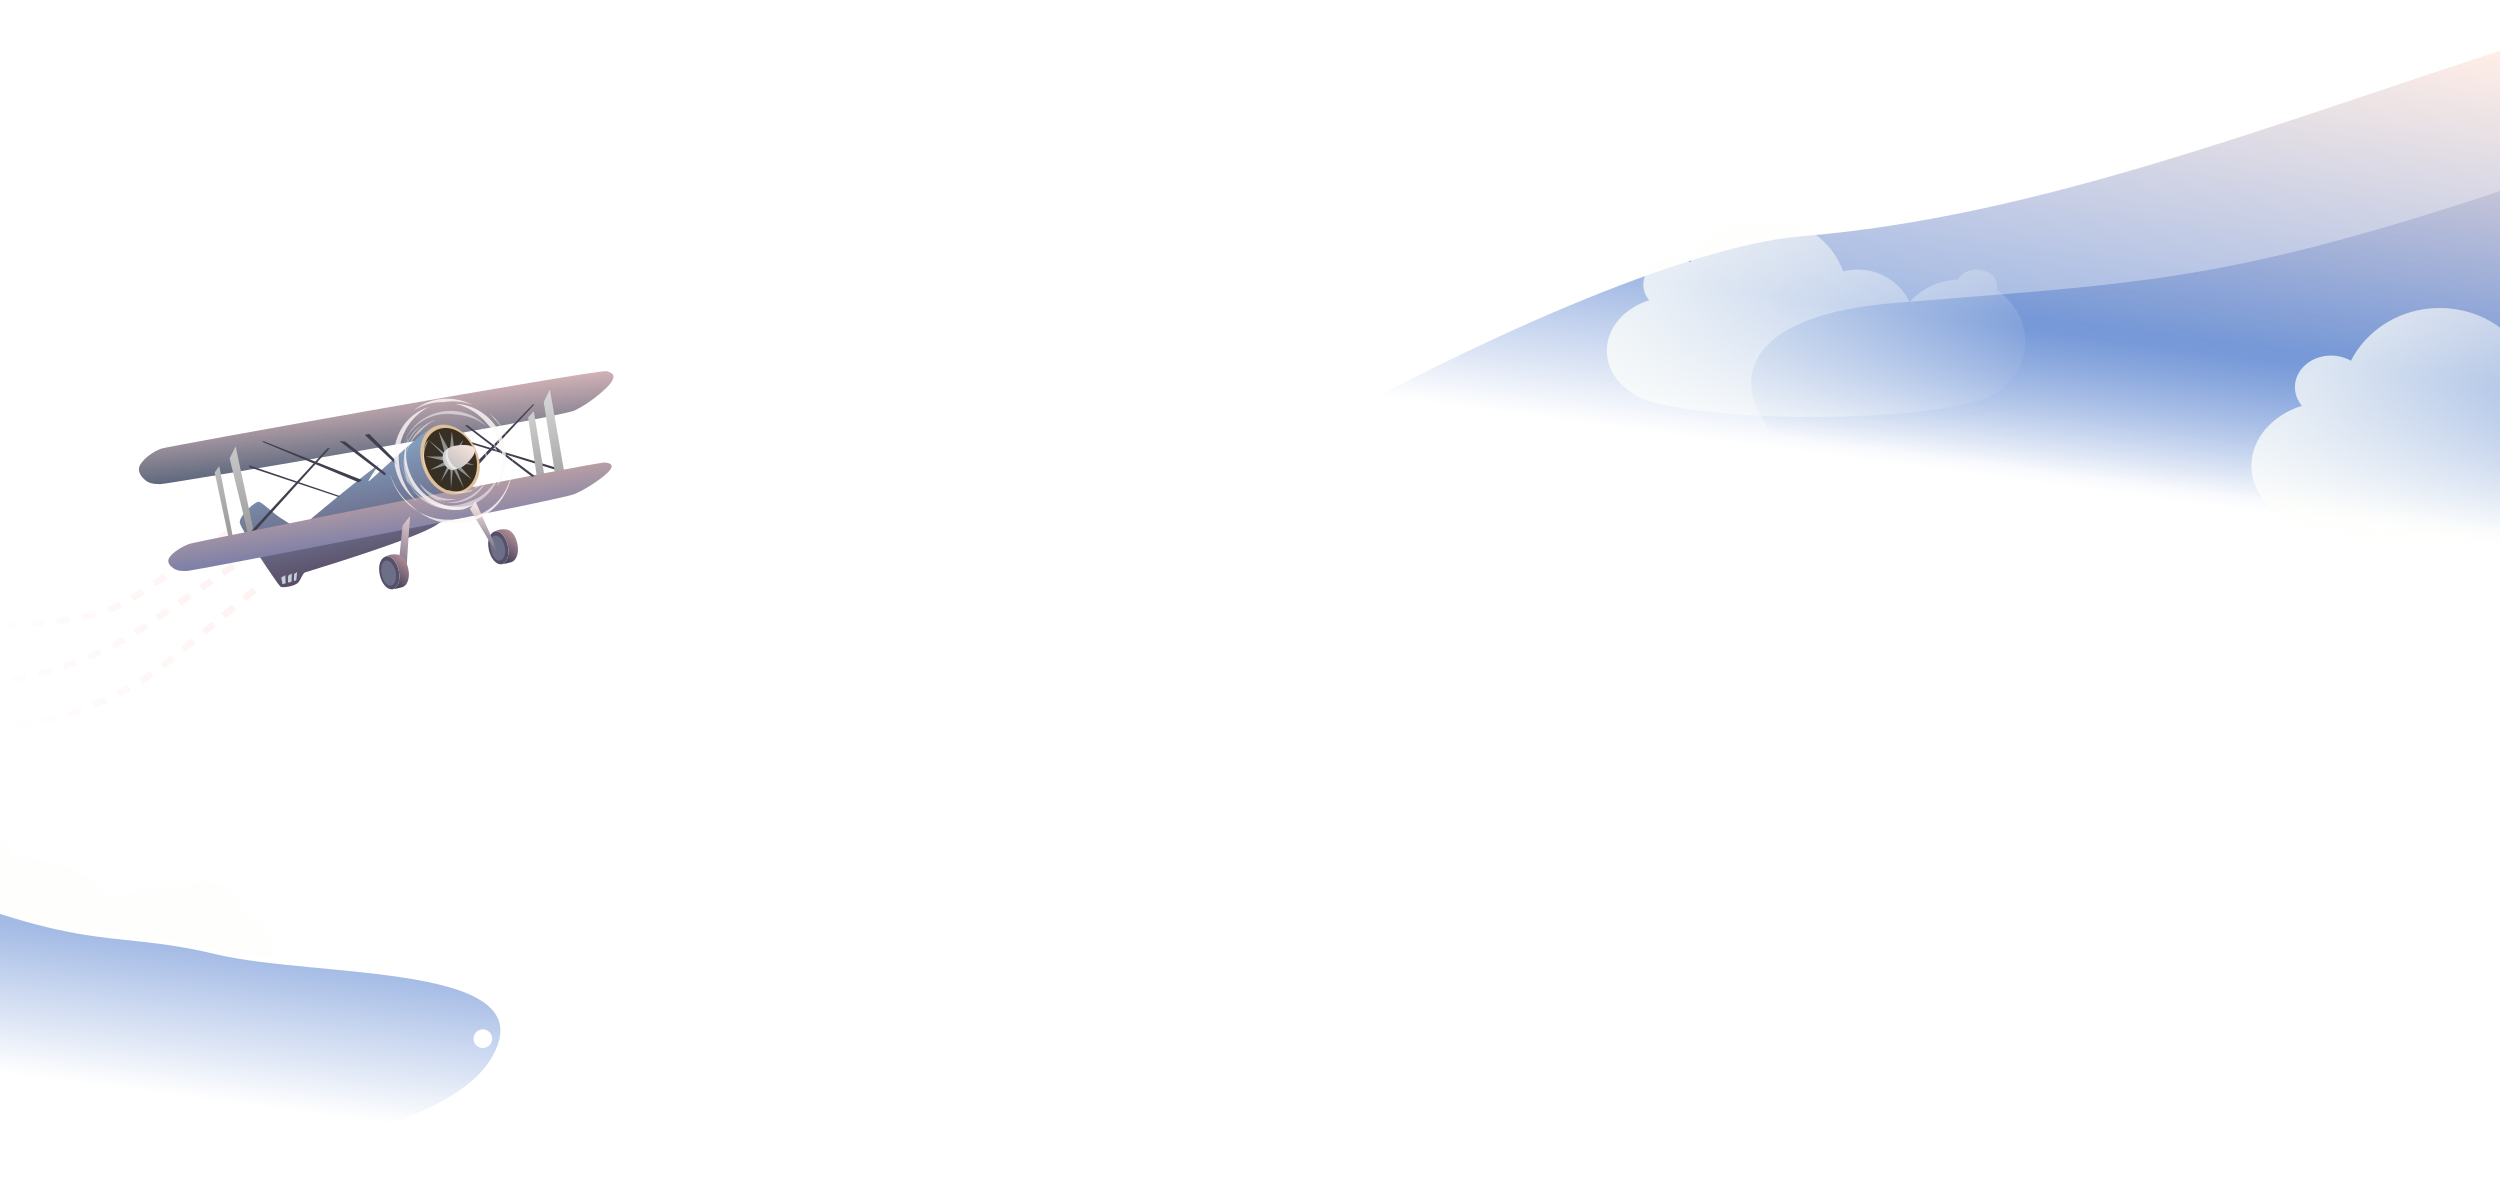 <svg viewBox="0 0 1920 909" fill="none" xmlns="http://www.w3.org/2000/svg">
<path d="M176.862 407.896C176.862 407.896 140.639 433.207 107.931 455.53C67.045 483.43 13.32 478.67 -37.742 480.3C-78.593 481.61 -116.092 536.31 -131.466 573.63" stroke="url(#paint0_linear_106_124)" stroke-width="5.078" stroke-dasharray="10.16 10.16"/>
<path d="M179.405 434.418C179.405 434.418 143.471 459.12 110.763 481.44C69.877 509.34 20.316 524.34 -30.747 525.97C-71.597 527.28 -113.26 562.22 -128.633 599.54" stroke="url(#paint1_linear_106_124)" stroke-width="5.078" stroke-dasharray="10.16 10.16"/>
<path d="M195.253 453.27C195.253 453.27 162.446 480.65 132.572 505.41C95.229 536.37 48.507 554.48 -0.698 558.9C-40.062 562.44 -77.612 600.69 -89.581 639.98" stroke="url(#paint2_linear_106_124)" stroke-width="5.078" stroke-dasharray="10.16 10.16"/>
<path d="M123.84 344.548C118.138 346.566 110.576 351.764 107.649 356.972C104.722 362.18 109.068 366.726 111.781 368.933C114.494 371.14 117.818 371.826 123.22 371.821C128.622 371.817 429.579 320.753 441.249 315.273C452.919 309.792 466.126 298.372 469.151 293.98C472.175 289.587 472.233 286.566 465.748 285.046C459.264 283.526 129.542 342.531 123.84 344.548Z" fill="url(#paint3_linear_106_124)"/>
<path d="M198.884 385.324C201.478 386.008 210.187 394.323 214.501 397.118C218.815 399.912 230.728 407.964 230.566 406.22C230.404 404.476 291.798 354.905 290.505 357.232C289.212 359.559 281.865 369.886 283.142 369.659C284.419 369.432 326.633 328.751 330.607 330.016C334.58 331.281 363.43 369.407 363.296 372.288C363.162 375.169 351.778 391.878 335.357 403.027C318.936 414.176 236.209 438.88 234.29 439.611C232.37 440.342 231.118 445.062 228.978 447.469C226.838 449.875 217.209 452.022 215.241 450.404C213.273 448.787 184.856 406.639 184.171 401.386C183.486 396.133 196.289 384.639 198.884 385.324Z" fill="url(#paint4_linear_106_124)"/>
<path d="M435.792 361.794L354.879 337.413L355.181 338.828L432.255 362.55L435.792 361.794Z" fill="#413F4E"/>
<path d="M365.114 355.924L409.119 310.745L410.474 310.456L365.729 358.803L365.114 355.924Z" fill="#413F4E"/>
<path d="M422.34 299.227L417.563 308.735L426.328 364.146L433.461 363.232L422.34 299.227Z" fill="url(#paint5_linear_106_124)"/>
<path d="M412.315 366.309L405.625 320.515L409.975 315.872L418.081 365.077L412.315 366.309Z" fill="url(#paint6_linear_106_124)"/>
<path d="M180.975 342.858L176.351 352.009L185.941 391.204L190.312 409.753L195.055 408.74L180.975 342.858Z" fill="url(#paint7_linear_106_124)"/>
<path d="M175.578 412.902L164.864 362.771L168.414 358L178.796 412.214L175.578 412.902Z" fill="url(#paint8_linear_106_124)"/>
<path d="M194.828 409.099L191.101 409.896L251.392 344.455L253.463 344.012L194.828 409.099Z" fill="#413F4E"/>
<path d="M145.629 417.646C140.277 419.468 133.108 423.803 130.245 427.913C127.381 432.023 131.292 435.264 133.751 436.807C136.211 438.35 139.279 438.704 144.297 438.43C149.316 438.155 430.306 384.175 441.299 379.418C452.292 374.662 464.877 365.309 467.809 361.814C470.74 358.319 470.877 356.018 464.896 355.188C458.914 354.357 150.982 415.824 145.629 417.646Z" fill="url(#paint9_linear_106_124)"/>
<path d="M366.013 346.449C371.83 360.878 367.035 374.012 355.805 378.539C344.574 383.067 331.381 375.491 325.564 361.062C319.747 346.633 323.187 331.811 334.418 327.283C345.649 322.756 360.196 332.021 366.013 346.449Z" fill="#DEBF9A"/>
<path d="M363.966 345.575C369.289 358.434 365.39 372.258 355.258 376.453C345.126 380.647 333.451 373.123 328.128 360.264C322.805 347.405 325.848 334.08 335.981 329.886C346.113 325.691 358.642 332.715 363.966 345.575Z" fill="url(#paint10_radial_106_124)"/>
<path d="M410.759 365.65L358.803 326.394L357.109 326.756L408.557 366.121L410.759 365.65Z" fill="#413F4E"/>
<path d="M261.39 381.102L191.207 357.317L191.533 358.841L259.503 381.506L261.39 381.102Z" fill="#413F4E"/>
<path d="M277.962 368.647L202.559 338.896L201.145 339.198L275.385 370.431L277.962 368.647Z" fill="#413F4E"/>
<path d="M296.442 363.668L265.045 339.061L260.666 338.764L295.397 365.124L296.442 363.668Z" fill="#413F4E"/>
<path d="M283.579 333.275L280.143 334.009L305.079 357.478L304.392 354.261L283.579 333.275Z" fill="#413F4E"/>
<path d="M390.043 419.202C391.521 426.118 389.45 432.422 385.418 433.284C381.386 434.146 376.919 429.238 375.441 422.323C373.963 415.407 375.63 409.653 380.141 408.026C384.173 407.165 388.565 412.286 390.043 419.202Z" fill="#564F69"/>
<path d="M390.043 419.202C391.521 426.118 389.45 432.422 385.418 433.284C388.255 432.885 388.862 432.789 392.719 431.724C396.576 430.659 398.822 424.557 397.344 417.642C395.866 410.726 392.421 406.601 388.087 406.526C385.282 406.362 383.413 406.507 380.141 408.026C384.173 407.165 388.565 412.286 390.043 419.202Z" fill="url(#paint11_linear_106_124)"/>
<path d="M387.595 419.725C388.722 424.998 387.143 429.806 384.069 430.463C380.994 431.12 378.143 427.472 377.016 422.199C375.889 416.925 376.913 412.024 379.987 411.367C383.062 410.709 386.468 414.452 387.595 419.725Z" fill="#6D6F87"/>
<path d="M381.387 425.077L360.811 390.765L365.198 385.074L379.808 417.689L381.387 425.077Z" fill="url(#paint12_linear_106_124)"/>
<path d="M306.454 430.411L309.194 403.496L314.884 396.37L311.735 443.393L306.454 430.411Z" fill="url(#paint13_linear_106_124)"/>
<path d="M306.277 438.431C307.755 445.347 305.685 451.652 301.653 452.514C297.62 453.375 293.154 448.468 291.676 441.552C290.198 434.636 291.864 428.883 296.375 427.256C300.407 426.394 304.799 431.516 306.277 438.431Z" fill="#564F69"/>
<path d="M306.277 438.431C307.755 445.347 305.685 451.652 301.653 452.514C304.489 452.114 305.096 452.019 308.953 450.953C312.811 449.888 315.056 443.787 313.578 436.871C312.1 429.955 308.655 425.831 304.321 425.756C301.516 425.592 299.647 425.736 296.375 427.256C300.407 426.394 304.799 431.516 306.277 438.431Z" fill="url(#paint14_linear_106_124)"/>
<path d="M303.829 438.955C304.956 444.228 303.378 449.036 300.303 449.693C297.228 450.35 294.377 446.701 293.25 441.428C292.123 436.155 293.147 431.253 296.222 430.596C299.296 429.939 302.702 433.681 303.829 438.955Z" fill="#6D6F87"/>
<path d="M336.824 331.091L341.241 346.893L344.428 344.771L336.824 331.091Z" fill="#909090"/>
<path d="M347 331.257L345.588 344.523L348.949 345.245L347 331.257Z" fill="#909090"/>
<path d="M355.775 337.844L349.658 345.724L351.739 348.16L355.775 337.844Z" fill="#909090"/>
<path d="M361.851 345.999L352.503 349.707L353.074 352.376L361.851 345.999Z" fill="#909090"/>
<path d="M364.243 357.192L353.239 353.151L353.414 355.995L364.243 357.192Z" fill="#909090"/>
<path d="M362.27 368.237L352.52 357.086L351.23 359.973L362.27 368.237Z" fill="#909090"/>
<path d="M356.384 375.167L350.65 360.097L348.587 360.988L356.384 375.167Z" fill="#909090"/>
<path d="M346.318 375.517L347.832 360.699L345.953 360.02L346.318 375.517Z" fill="#909090"/>
<path d="M338.4 370.097L345.244 359.541L343.633 358.085L338.4 370.097Z" fill="#909090"/>
<path d="M330.04 360.99L342.915 357.158L341.055 354.945L330.04 360.99Z" fill="#909090"/>
<path d="M326.948 350.577L340.816 353.826L340.135 350.64L326.948 350.577Z" fill="#909090"/>
<path d="M328.544 337.362L340.78 349.602L340.873 347.601L328.544 337.362Z" fill="#909090"/>
<path d="M216.815 448.662C216.793 447.199 216.139 444.262 215.961 443.605L219.1 441.714L219.353 447.975L216.815 448.662Z" fill="#C3D0D8"/>
<path d="M221.141 447.491L221.304 442.159L224.101 440.361L223.915 446.74L221.141 447.491Z" fill="#C3D0D8"/>
<path d="M225.697 446.257L225.861 440.926L228.183 439.256L227.655 444.873C227.605 445.401 227.234 445.842 226.723 445.98L225.697 446.257Z" fill="#C3D0D8"/>
<path d="M349.2 360.843C352.295 359.697 353.494 355.23 351.878 350.865C350.262 346.499 346.443 343.889 343.348 345.035C340.253 346.181 339.054 350.648 340.67 355.013C342.286 359.379 346.105 361.989 349.2 360.843Z" fill="#CFCFCF"/>
<path d="M350.699 360.178C353.276 359.224 354.034 354.852 352.391 350.414C350.747 345.975 347.326 343.15 344.749 344.104C342.172 345.058 341.414 349.43 343.057 353.868C344.701 358.307 348.122 361.132 350.699 360.178Z" fill="#E8E8E8"/>
<path d="M345.578 354.284C344.167 352.073 342.28 345.552 345.465 343.629C348.651 341.706 362.679 340.077 364.563 344.8C366.448 349.523 355.55 359.537 352.536 359.679C349.522 359.822 346.989 356.496 345.578 354.284Z" fill="url(#paint15_linear_106_124)"/>
<path d="M353.369 387.479C353.303 387.494 353.236 387.508 353.17 387.522C338.128 390.737 323.326 384.725 314.98 373.379C322.846 386.497 338.792 393.765 355.017 390.297C373.16 386.42 385.499 370.433 384.867 353.031C384.628 367.428 374.964 380.493 360.603 385.168C358.385 386.144 356.031 386.911 353.563 387.438C353.498 387.452 353.434 387.466 353.369 387.479Z" fill="white" fill-opacity="0.5"/>
<path fill-rule="evenodd" clip-rule="evenodd" d="M384.867 353.031C384.908 350.563 384.672 348.057 384.136 345.547C382.653 338.608 379.085 332.633 374.196 328.102C365.614 318.351 351.894 313.419 337.969 316.395C317.707 320.726 304.684 340.158 308.882 359.799C309.963 364.86 312.083 369.441 314.98 373.379C314.178 372.042 313.46 370.644 312.835 369.191C315.564 373.789 319.352 377.626 323.818 380.463C318.033 375.787 313.781 369.244 312.126 361.5C311.647 359.261 311.408 357.024 311.391 354.815C311.413 354.934 311.437 355.052 311.461 355.17C311.359 345.995 315.628 337.363 322.701 331.616C325.846 327.845 329.815 324.693 334.413 322.456C334.151 322.503 333.889 322.554 333.627 322.609C320.136 327.911 311.283 340.797 311.391 354.815C310.802 351.726 310.773 348.649 311.237 345.688C313.383 337.959 318.097 331.054 324.618 326.108C317.422 330.405 312.501 337.619 311.237 345.688C309.749 351.047 309.495 356.801 310.729 362.574C311.223 364.885 311.933 367.096 312.835 369.191C311.041 366.169 309.704 362.819 308.932 359.207C305.005 340.83 317.189 322.649 336.147 318.597C340.919 317.577 345.667 317.55 350.161 318.374C352.724 318.524 355.235 318.93 357.661 319.573C363.909 320.894 369.629 323.868 374.196 328.102C375.614 329.712 376.891 331.454 378.006 333.313C380.903 337.251 383.022 341.832 384.104 346.893C384.543 348.947 384.794 350.998 384.867 353.031ZM360.314 385.261C360.41 385.23 360.507 385.199 360.603 385.168C361.924 384.586 363.197 383.931 364.417 383.208C363.103 383.967 361.734 384.654 360.314 385.261ZM333.761 383.372C334.197 383.489 334.636 383.596 335.078 383.694C337.405 384.767 339.894 385.533 342.481 385.95C341.864 385.945 341.25 385.924 340.638 385.887C338.248 385.285 335.944 384.439 333.761 383.372ZM353.184 385.666C349.546 386.443 345.927 386.506 342.481 385.95C345.076 385.972 347.719 385.711 350.369 385.145C358.407 383.427 365.228 379.169 370.118 373.432C370.827 372.94 371.51 372.418 372.166 371.869C368.307 378.659 361.566 383.875 353.184 385.666ZM373.517 369.157C373.116 370.085 372.665 370.99 372.166 371.869C376.639 368.123 379.846 363.103 381.296 357.541C381.501 355.764 381.563 353.957 381.473 352.134C381.691 349.565 381.54 346.927 380.975 344.284C380.322 341.228 379.167 338.403 377.612 335.874C375.28 332.409 372.174 329.547 368.578 327.464C367.714 326.792 366.817 326.161 365.891 325.573C365.762 325.468 365.633 325.365 365.502 325.263C365.367 325.201 365.231 325.141 365.095 325.081C365.363 325.242 365.628 325.405 365.891 325.573C366.364 325.955 366.826 326.349 367.278 326.756C367.718 326.98 368.151 327.217 368.578 327.464C374.621 332.163 379.074 338.86 380.777 346.828C381.157 348.603 381.386 350.376 381.473 352.134C380.924 358.575 378.048 364.584 373.517 369.157ZM373.517 369.157C373.483 369.192 373.448 369.226 373.414 369.26C373.472 369.173 373.529 369.085 373.585 368.997C373.562 369.051 373.54 369.104 373.517 369.157ZM348.5 383.723C343.912 384.703 339.351 384.639 335.078 383.694C329.669 381.199 325.139 377.042 322.309 371.736C322.79 372.078 323.282 372.405 323.784 372.716C330.28 380.271 340.488 384.402 351.117 383.048C350.262 383.307 349.39 383.533 348.5 383.723ZM348.031 323.261C348.22 323.32 348.409 323.38 348.597 323.442C348.12 323.433 347.641 323.434 347.161 323.446C347.29 323.416 347.419 323.388 347.548 323.36C347.709 323.326 347.87 323.293 348.031 323.261Z" fill="white" fill-opacity="0.5"/>
<path d="M329.161 338.08C328.483 338.648 327.834 339.245 327.216 339.869C325.067 344.849 324.388 350.473 325.595 356.119C326.329 359.553 327.695 362.694 329.552 365.453C327.997 362.923 326.842 360.099 326.189 357.042C324.757 350.344 325.98 343.677 329.161 338.08Z" fill="white" fill-opacity="0.5"/>
<path d="M363.842 375.573C367.225 374.213 370.241 372.259 372.784 369.871C373.252 369.154 373.694 368.42 374.107 367.671C375.78 363.072 376.226 357.999 375.137 352.907C374.368 349.307 372.903 346.029 370.907 343.175C371.538 344.73 372.041 346.359 372.404 348.054C374.606 358.358 371.041 368.593 363.842 375.573Z" fill="white" fill-opacity="0.5"/>
<path d="M361.749 377.427C362.477 376.838 363.175 376.22 363.842 375.573C362.307 376.19 360.697 376.685 359.021 377.043C353.994 378.117 349.003 377.826 344.454 376.425C343.995 376.515 343.537 376.594 343.079 376.662C348.136 378.635 353.852 379.198 359.615 377.966C360.339 377.812 361.051 377.631 361.749 377.427Z" fill="white" fill-opacity="0.5"/>
<path fill-rule="evenodd" clip-rule="evenodd" d="M321.346 392.924C319.066 391.264 316.907 389.393 314.899 387.324C310.006 383.097 305.814 377.818 302.693 371.62C301.427 369.105 300.387 366.538 299.566 363.945C300.406 367.131 301.592 370.288 303.14 373.362C307.419 381.86 313.852 388.512 321.346 392.924ZM313.211 319.185C314.414 317.901 315.705 316.689 317.08 315.558C317.184 315.489 317.288 315.422 317.393 315.354C315.908 316.547 314.513 317.827 313.211 319.185ZM317.393 315.354C319.691 313.508 322.204 311.873 324.92 310.486C337.176 304.403 351.116 305.02 362.885 310.941C355.82 308.332 348.199 307.543 340.76 308.841C334.117 308.666 327.404 310.062 321.138 313.217C319.84 313.871 318.591 314.585 317.393 315.354ZM329.556 312.52C327.547 313.133 325.568 313.922 323.635 314.896C304.268 324.648 296.931 349.163 307.249 369.653C310.45 376.011 314.976 381.234 320.274 385.123C316.766 381.615 313.733 377.472 311.362 372.763C300.029 350.258 308.087 323.33 329.36 312.618C329.425 312.586 329.49 312.553 329.556 312.52ZM349.913 310.082C359.359 312.41 368.142 317.905 374.65 325.985C377.382 328.857 379.754 332.191 381.642 335.939C386.903 346.389 387.331 357.941 383.752 367.833C383.235 369.757 382.593 371.639 381.829 373.465C389.571 362.056 390.893 346.418 383.966 332.662C377.039 318.905 363.689 310.656 349.913 310.082ZM315.024 369.485C323.009 385.342 339.663 393.768 355.509 391.334C357.369 390.742 359.203 389.997 360.997 389.094C362.217 388.48 363.389 387.807 364.512 387.08C346.551 393.773 325.62 385.232 316.305 366.733C311.129 356.455 310.558 345.127 313.829 335.297C309.297 345.665 309.35 358.216 315.024 369.485Z" fill="#FFF9F9" fill-opacity="0.8"/>
<path d="M376.036 317.492C377.48 318.979 378.844 320.57 380.118 322.258C383.358 325.626 386.169 329.549 388.396 333.972C399.728 356.477 391.671 383.405 370.398 394.117C365.042 396.814 359.36 398.225 353.673 398.469C350.546 399.02 347.388 399.225 344.248 399.102C336.28 399.214 328.349 397.047 321.346 392.924C335.152 402.981 353.381 405.346 369.007 397.478C391.743 386.029 400.355 357.249 388.243 333.195C385.122 326.998 380.93 321.718 376.036 317.492Z" fill="#FFF9F9" fill-opacity="0.8"/>
<g opacity="0.5" filter="url(#filter0_f_106_124)">
<path d="M-120.998 653.3C66.002 738.3 76.596 711.44 165.502 732.8C244.598 751.8 425.004 738.46 376.002 814.8C340.903 869.48 185.991 899.59 12.502 900.8C-424.566 903.85 -1076.55 823.52 -1128.61 814.16C-1201.33 801.09 -1094.38 585.57 -946.592 599.66C-798.807 613.75 -781.499 704.8 -616.499 663.3C-451.499 621.8 -307.998 568.3 -120.998 653.3Z" fill="url(#paint16_linear_106_124)"/>
</g>
<g opacity="0.5" filter="url(#filter1_f_106_124)">
<path d="M2485.35 117.439C2817.04 202.682 3109.85 76.347 3109.85 76.347L3143.85 679.85L1425.96 371.181C1353.23 358.114 1275.2 247.47 1455.35 232.622C1635.5 217.775 1700 218 1899.5 153.5C2099 89 2153.65 32.196 2485.35 117.439Z" fill="url(#paint17_linear_106_124)"/>
</g>
<g opacity="0.5" filter="url(#filter2_f_106_124)">
<path d="M2435.82 120.56C2767.51 205.803 3060.32 79.468 3060.32 79.468L3094.32 682.97C3094.32 682.97 869.171 506.52 796.446 493.46C723.721 480.39 1203.29 196.303 1383.45 181.456C1563.6 166.608 1735.95 98.456 1935.45 33.956C2134.95 -30.544 2104.13 35.317 2435.82 120.56Z" fill="url(#paint18_linear_106_124)"/>
</g>
<g opacity="0.75" filter="url(#filter3_df_106_124)">
<path fill-rule="evenodd" clip-rule="evenodd" d="M1477.53 237.566C1486.37 227.34 1499.64 220.679 1514.56 220.203C1516.97 215.679 1522.57 212.51 1529.09 212.51C1537.81 212.51 1544.89 218.186 1544.89 225.188C1544.89 226.282 1544.72 227.344 1544.39 228.358C1557.65 236.897 1566.35 251.307 1566.35 267.644C1566.35 290.128 1549.86 308.962 1527.71 313.867C1503.71 320.93 1456.99 325.722 1403.29 325.722C1333.06 325.722 1274.77 317.525 1263.62 306.772C1252.25 299.147 1245 287.619 1245 274.72C1245 257.13 1258.47 242.091 1277.51 236.02C1274.69 232.653 1273.02 228.498 1273.02 224.004C1273.02 212.768 1283.43 203.66 1296.28 203.66C1301.02 203.66 1305.43 204.903 1309.11 207.036C1319.37 186.895 1341.13 173 1366.32 173C1394.27 173 1418.01 190.107 1426.49 213.87C1430.03 212.983 1433.74 212.51 1437.57 212.51C1455.47 212.51 1470.84 222.823 1477.53 237.566Z" fill="url(#paint19_linear_106_124)"/>
</g>
<g opacity="0.75" filter="url(#filter4_df_106_124)">
<path fill-rule="evenodd" clip-rule="evenodd" d="M2017.15 318.943C2027.69 306.757 2043.5 298.819 2061.28 298.252C2064.15 292.861 2070.82 289.084 2078.59 289.084C2088.99 289.084 2097.42 295.848 2097.42 304.192C2097.42 305.497 2097.21 306.763 2096.83 307.97C2112.62 318.147 2123 335.319 2123 354.787C2123 381.582 2103.35 404.025 2076.96 409.872C2048.35 418.288 1992.68 424 1928.68 424C1844.99 424 1775.53 414.231 1762.23 401.418C1748.68 392.331 1740.04 378.593 1740.04 363.22C1740.04 342.257 1756.1 324.336 1778.79 317.101C1775.43 313.088 1773.44 308.138 1773.44 302.781C1773.44 289.392 1785.85 278.538 1801.15 278.538C1806.8 278.538 1812.06 280.019 1816.44 282.56C1828.67 258.559 1854.61 242 1884.63 242C1917.93 242 1946.22 262.386 1956.32 290.705C1960.54 289.647 1964.97 289.084 1969.53 289.084C1990.86 289.084 2009.17 301.374 2017.15 318.943Z" fill="url(#paint20_linear_106_124)"/>
</g>
<g filter="url(#filter5_d_106_124)">
<path d="M366.065 800.119C370.019 800.119 373.224 796.914 373.224 792.96C373.224 789.006 370.019 785.801 366.065 785.801C362.111 785.801 358.906 789.006 358.906 792.96C358.906 796.914 362.111 800.119 366.065 800.119Z" fill="white"/>
</g>
<g opacity="0.8" filter="url(#filter6_df_106_124)">
<path fill-rule="evenodd" clip-rule="evenodd" d="M99.763 722.28C54.369 717.49 9.911 712.8 -120.998 653.3C-143.49 643.08 -165.354 634.86 -186.701 628.38C-181.576 627.46 -175.814 627.32 -169.814 628.12C-162.783 629.07 -156.41 631.18 -151.244 634.02C-133.361 616.1 -99.263 606.65 -61.935 611.66C-20.519 617.21 12.372 638.89 21.782 664.12C27.143 663.95 32.709 664.22 38.384 664.98C64.898 668.53 86.305 681.81 94.255 697.75C108.724 689.38 129.265 685.41 151.435 687.91C155.612 683.9 164.329 681.87 173.991 683.17C186.921 684.9 196.648 691.93 195.717 698.87C195.572 699.96 195.174 700.98 194.557 701.92C211.555 712.11 222.209 726.45 222.151 741.27C200.993 739.08 181.242 736.58 165.502 732.8C138.834 726.4 119.212 724.33 99.763 722.28Z" fill="url(#paint21_linear_106_124)"/>
</g>
<defs>
<filter id="filter0_f_106_124" x="-1159.95" y="591.044" width="1552.22" height="317.795" filterUnits="userSpaceOnUse" color-interpolation-filters="sRGB">
<feFlood flood-opacity="0" result="BackgroundImageFix"/>
<feBlend mode="normal" in="SourceGraphic" in2="BackgroundImageFix" result="shape"/>
<feGaussianBlur stdDeviation="3.977" result="effect1_foregroundBlur_106_124"/>
</filter>
<filter id="filter1_f_106_124" x="1337.02" y="66.381" width="1814.78" height="621.424" filterUnits="userSpaceOnUse" color-interpolation-filters="sRGB">
<feFlood flood-opacity="0" result="BackgroundImageFix"/>
<feBlend mode="normal" in="SourceGraphic" in2="BackgroundImageFix" result="shape"/>
<feGaussianBlur stdDeviation="3.977" result="effect1_foregroundBlur_106_124"/>
</filter>
<filter id="filter2_f_106_124" x="781.046" y="0.046" width="2321.23" height="690.878" filterUnits="userSpaceOnUse" color-interpolation-filters="sRGB">
<feFlood flood-opacity="0" result="BackgroundImageFix"/>
<feBlend mode="normal" in="SourceGraphic" in2="BackgroundImageFix" result="shape"/>
<feGaussianBlur stdDeviation="3.977" result="effect1_foregroundBlur_106_124"/>
</filter>
<filter id="filter3_df_106_124" x="1204.86" y="138.33" width="379.741" height="211.113" filterUnits="userSpaceOnUse" color-interpolation-filters="sRGB">
<feFlood flood-opacity="0" result="BackgroundImageFix"/>
<feColorMatrix in="SourceAlpha" type="matrix" values="0 0 0 0 0 0 0 0 0 0 0 0 0 0 0 0 0 0 127 0" result="hardAlpha"/>
<feOffset dx="-10.948" dy="-5.474"/>
<feGaussianBlur stdDeviation="14.598"/>
<feComposite in2="hardAlpha" operator="out"/>
<feColorMatrix type="matrix" values="0 0 0 0 1 0 0 0 0 1 0 0 0 0 1 0 0 0 0.57 0"/>
<feBlend mode="normal" in2="BackgroundImageFix" result="effect1_dropShadow_106_124"/>
<feBlend mode="normal" in="SourceGraphic" in2="effect1_dropShadow_106_124" result="shape"/>
<feGaussianBlur stdDeviation="3.649" result="effect2_foregroundBlur_106_124"/>
</filter>
<filter id="filter4_df_106_124" x="1699.9" y="207.33" width="441.351" height="240.391" filterUnits="userSpaceOnUse" color-interpolation-filters="sRGB">
<feFlood flood-opacity="0" result="BackgroundImageFix"/>
<feColorMatrix in="SourceAlpha" type="matrix" values="0 0 0 0 0 0 0 0 0 0 0 0 0 0 0 0 0 0 127 0" result="hardAlpha"/>
<feOffset dx="-10.948" dy="-5.474"/>
<feGaussianBlur stdDeviation="14.598"/>
<feComposite in2="hardAlpha" operator="out"/>
<feColorMatrix type="matrix" values="0 0 0 0 1 0 0 0 0 1 0 0 0 0 1 0 0 0 0.57 0"/>
<feBlend mode="normal" in2="BackgroundImageFix" result="effect1_dropShadow_106_124"/>
<feBlend mode="normal" in="SourceGraphic" in2="effect1_dropShadow_106_124" result="shape"/>
<feGaussianBlur stdDeviation="3.649" result="effect2_foregroundBlur_106_124"/>
</filter>
<filter id="filter5_d_106_124" x="339.816" y="766.711" width="62.043" height="62.043" filterUnits="userSpaceOnUse" color-interpolation-filters="sRGB">
<feFlood flood-opacity="0" result="BackgroundImageFix"/>
<feColorMatrix in="SourceAlpha" type="matrix" values="0 0 0 0 0 0 0 0 0 0 0 0 0 0 0 0 0 0 127 0" result="hardAlpha"/>
<feOffset dx="4.773" dy="4.773"/>
<feGaussianBlur stdDeviation="11.931"/>
<feComposite in2="hardAlpha" operator="out"/>
<feColorMatrix type="matrix" values="0 0 0 0 1 0 0 0 0 0.938 0 0 0 0 0.779 0 0 0 1 0"/>
<feBlend mode="normal" in2="BackgroundImageFix" result="effect1_dropShadow_106_124"/>
<feBlend mode="normal" in="SourceGraphic" in2="effect1_dropShadow_106_124" result="shape"/>
</filter>
<filter id="filter6_df_106_124" x="-226.845" y="575.655" width="467.243" height="189.336" filterUnits="userSpaceOnUse" color-interpolation-filters="sRGB">
<feFlood flood-opacity="0" result="BackgroundImageFix"/>
<feColorMatrix in="SourceAlpha" type="matrix" values="0 0 0 0 0 0 0 0 0 0 0 0 0 0 0 0 0 0 127 0" result="hardAlpha"/>
<feOffset dx="-10.948" dy="-5.474"/>
<feGaussianBlur stdDeviation="14.598"/>
<feComposite in2="hardAlpha" operator="out"/>
<feColorMatrix type="matrix" values="0 0 0 0 1 0 0 0 0 1 0 0 0 0 1 0 0 0 0.57 0"/>
<feBlend mode="normal" in2="BackgroundImageFix" result="effect1_dropShadow_106_124"/>
<feBlend mode="normal" in="SourceGraphic" in2="effect1_dropShadow_106_124" result="shape"/>
<feGaussianBlur stdDeviation="3.649" result="effect2_foregroundBlur_106_124"/>
</filter>
<linearGradient id="paint0_linear_106_124" x1="88.221" y1="536.54" x2="-46.203" y2="442.634" gradientUnits="userSpaceOnUse">
<stop stop-color="#FFEEEE" stop-opacity="0.8"/>
<stop offset="1" stop-color="white" stop-opacity="0"/>
</linearGradient>
<linearGradient id="paint1_linear_106_124" x1="90.952" y1="562.78" x2="-41.452" y2="470.29" gradientUnits="userSpaceOnUse">
<stop stop-color="#FFEEEE" stop-opacity="0.8"/>
<stop offset="1" stop-color="white" stop-opacity="0"/>
</linearGradient>
<linearGradient id="paint2_linear_106_124" x1="119.718" y1="590.33" x2="-20.751" y2="511.74" gradientUnits="userSpaceOnUse">
<stop stop-color="#FFEEEE" stop-opacity="0.8"/>
<stop offset="1" stop-color="white" stop-opacity="0"/>
</linearGradient>
<linearGradient id="paint3_linear_106_124" x1="297.541" y1="286.631" x2="306.414" y2="378.05" gradientUnits="userSpaceOnUse">
<stop stop-color="#F1C6C6"/>
<stop offset="1" stop-color="#294763"/>
</linearGradient>
<linearGradient id="paint4_linear_106_124" x1="264.605" y1="344.122" x2="284.171" y2="435.673" gradientUnits="userSpaceOnUse">
<stop stop-color="#86A2C4"/>
<stop offset="1" stop-color="#5A4E67"/>
</linearGradient>
<linearGradient id="paint5_linear_106_124" x1="410.691" y1="301.716" x2="423.458" y2="366.877" gradientUnits="userSpaceOnUse">
<stop stop-color="#D9D9D9"/>
<stop offset="1" stop-color="#A7A7A7"/>
</linearGradient>
<linearGradient id="paint6_linear_106_124" x1="410.691" y1="301.716" x2="423.458" y2="366.877" gradientUnits="userSpaceOnUse">
<stop stop-color="#D9D9D9"/>
<stop offset="1" stop-color="#A7A7A7"/>
</linearGradient>
<linearGradient id="paint7_linear_106_124" x1="180.406" y1="340.199" x2="174.069" y2="420.73" gradientUnits="userSpaceOnUse">
<stop stop-color="#CBCBCB"/>
<stop offset="1" stop-color="#939393"/>
</linearGradient>
<linearGradient id="paint8_linear_106_124" x1="180.406" y1="340.199" x2="174.069" y2="420.73" gradientUnits="userSpaceOnUse">
<stop stop-color="#CBCBCB"/>
<stop offset="1" stop-color="#939393"/>
</linearGradient>
<linearGradient id="paint9_linear_106_124" x1="294.03" y1="349.997" x2="305.516" y2="431.488" gradientUnits="userSpaceOnUse">
<stop stop-color="#E6B6A2"/>
<stop offset="1" stop-color="#6372A8"/>
</linearGradient>
<radialGradient id="paint10_radial_106_124" cx="0" cy="0" r="1" gradientUnits="userSpaceOnUse" gradientTransform="translate(346.073 352.982) rotate(67.512) scale(25.2 19.366)">
<stop stop-color="#2F2F2F"/>
<stop offset="1" stop-color="#392F20"/>
</radialGradient>
<linearGradient id="paint11_linear_106_124" x1="409.596" y1="407.583" x2="389.103" y2="432.665" gradientUnits="userSpaceOnUse">
<stop stop-color="#E8B7B7"/>
<stop offset="1" stop-color="#433E58"/>
</linearGradient>
<linearGradient id="paint12_linear_106_124" x1="377.481" y1="390.678" x2="368.982" y2="433.262" gradientUnits="userSpaceOnUse">
<stop stop-color="#F4E2E2"/>
<stop offset="1" stop-color="#49465F"/>
</linearGradient>
<linearGradient id="paint13_linear_106_124" x1="320.071" y1="396.365" x2="303.998" y2="445.047" gradientUnits="userSpaceOnUse">
<stop stop-color="#E6CDCD"/>
<stop offset="1" stop-color="#65617E"/>
</linearGradient>
<linearGradient id="paint14_linear_106_124" x1="325.83" y1="426.813" x2="305.337" y2="451.894" gradientUnits="userSpaceOnUse">
<stop stop-color="#E8B7B7"/>
<stop offset="1" stop-color="#433E58"/>
</linearGradient>
<linearGradient id="paint15_linear_106_124" x1="363.322" y1="340.433" x2="346.342" y2="363.955" gradientUnits="userSpaceOnUse">
<stop stop-color="#FDE7E2"/>
<stop offset="1" stop-color="#BABABA"/>
</linearGradient>
<linearGradient id="paint16_linear_106_124" x1="-265.878" y1="413.813" x2="-314.378" y2="782.31" gradientUnits="userSpaceOnUse">
<stop stop-color="#FFDCCD"/>
<stop offset="0.688" stop-color="#4575CA"/>
<stop offset="0.688" stop-color="#4574CA"/>
<stop offset="1" stop-color="#4574CA" stop-opacity="0"/>
</linearGradient>
<linearGradient id="paint17_linear_106_124" x1="2246.73" y1="76" x2="2198.23" y2="444.5" gradientUnits="userSpaceOnUse">
<stop stop-color="#FFDCCD"/>
<stop offset="0.688" stop-color="#4574CA"/>
<stop offset="1" stop-color="#4574CA" stop-opacity="0"/>
</linearGradient>
<linearGradient id="paint18_linear_106_124" x1="2197.2" y1="79.121" x2="2148.7" y2="447.621" gradientUnits="userSpaceOnUse">
<stop stop-color="#FFDCCD"/>
<stop offset="0.688" stop-color="#4574CA"/>
<stop offset="1" stop-color="#4574CA" stop-opacity="0"/>
</linearGradient>
<linearGradient id="paint19_linear_106_124" x1="1267" y1="165" x2="1553" y2="341" gradientUnits="userSpaceOnUse">
<stop offset="0.125" stop-color="#FEFFFB"/>
<stop offset="1" stop-color="#FEFFFB" stop-opacity="0"/>
</linearGradient>
<linearGradient id="paint20_linear_106_124" x1="1766.26" y1="232.466" x2="2107.09" y2="442.206" gradientUnits="userSpaceOnUse">
<stop offset="0.125" stop-color="#FEFFFB"/>
<stop offset="1" stop-color="#FEFFFB" stop-opacity="0"/>
</linearGradient>
<linearGradient id="paint21_linear_106_124" x1="-63.354" y1="623.07" x2="-355.033" y2="740.34" gradientUnits="userSpaceOnUse">
<stop stop-color="#FEFFFB"/>
<stop offset="1" stop-color="#FEFFFB" stop-opacity="0"/>
</linearGradient>
</defs>
</svg>
